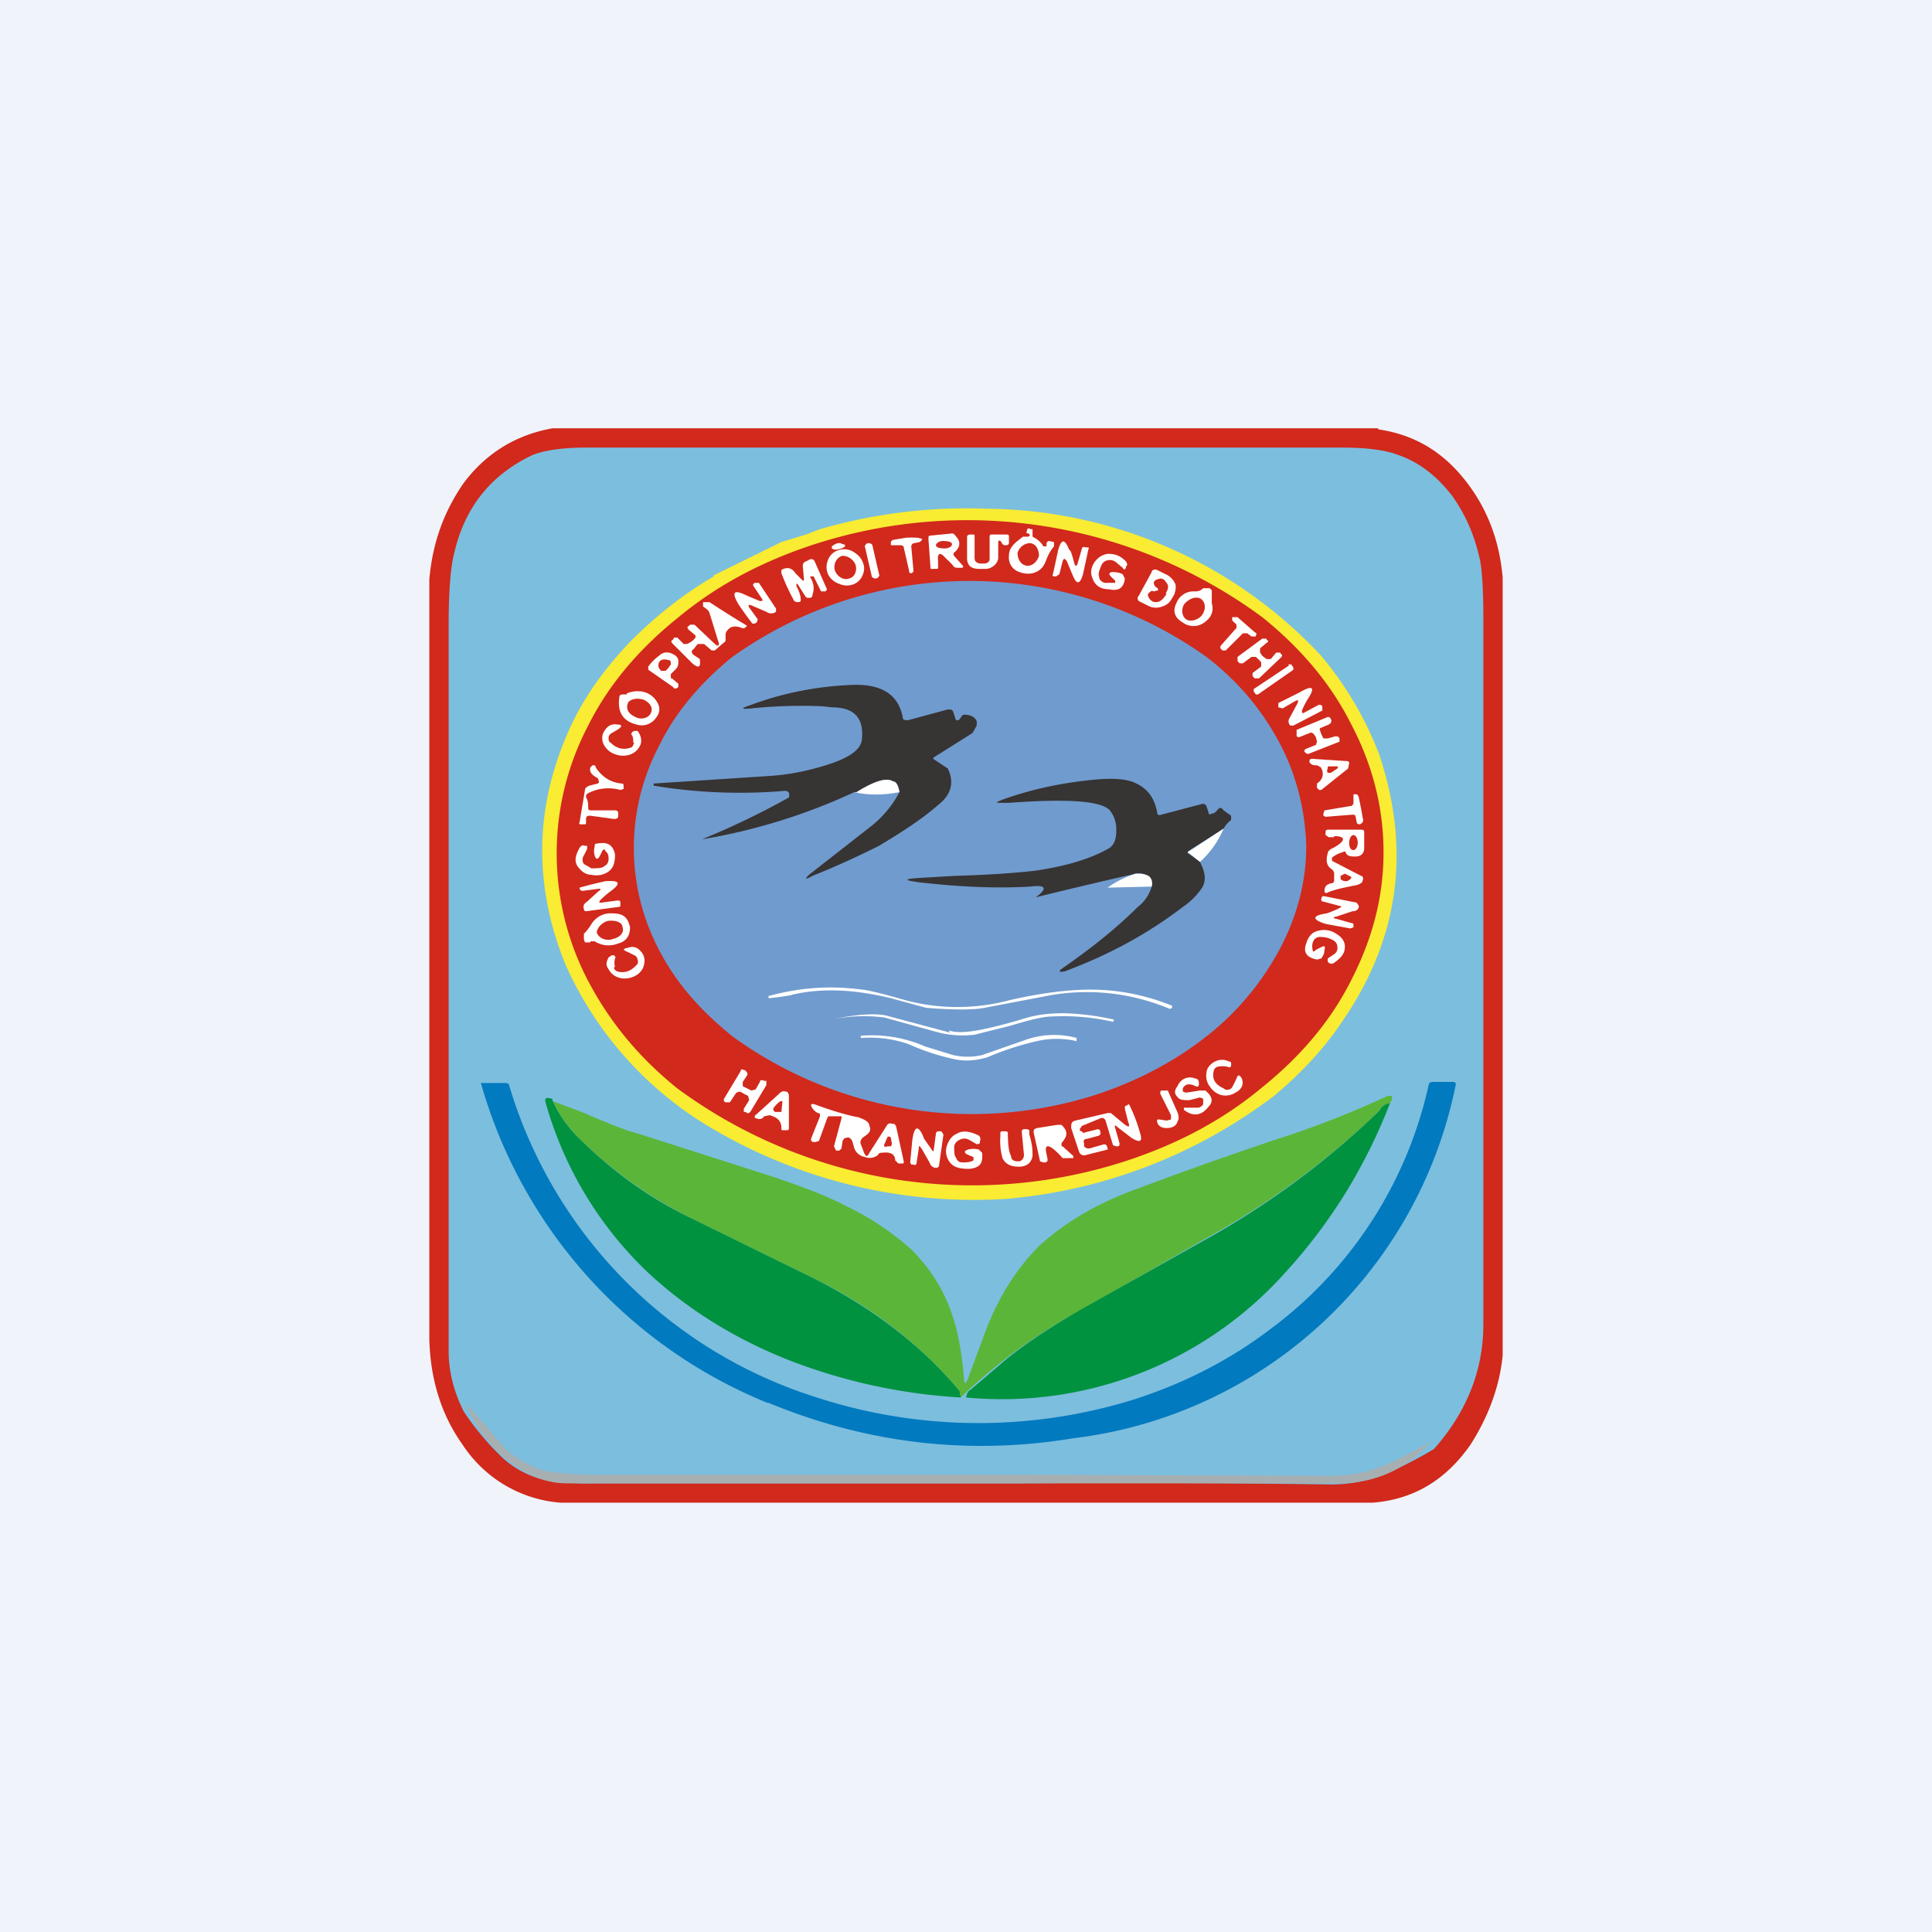<!-- by TradingView --><svg width="18" height="18" viewBox="0 0 18 18" xmlns="http://www.w3.org/2000/svg"><path fill="#F0F3FA" d="M0 0h18v18H0z"/><path d="M12.84 4c.34.05.61.21.83.5.19.25.3.54.33.88v7.25c-.03.3-.14.58-.3.83-.23.33-.53.51-.91.54H5.22a1.2 1.2 0 0 1-.91-.54c-.2-.28-.3-.61-.31-.98V5.4c.03-.35.14-.64.32-.9.21-.28.49-.45.83-.51h7.69Z" fill="#D1291C"/><path d="M13.36 13.5c-.2.12-.37.2-.5.25a1.3 1.3 0 0 1-.47.08c-.8-.01-1.75-.02-2.88-.01H5.56a2.3 2.3 0 0 1-.52-.04.88.88 0 0 1-.36-.2 2.56 2.56 0 0 1-.36-.43c-.1-.2-.14-.39-.14-.56V5.82c0-.32.02-.54.05-.66.1-.44.35-.74.73-.92.1-.04.26-.07.5-.07h7.05c.25 0 .42.03.52.07.2.07.36.2.5.38.12.17.2.35.25.56.03.11.04.32.04.61v6.55c0 .42-.15.81-.46 1.16Z" fill="#7CBEDE"/><path d="m6.65 5.36.63-.31.23-.07.13-.05a4.9 4.9 0 0 1 1.56-.19 4.31 4.31 0 0 1 3.1 1.36 3.2 3.2 0 0 1 .55.93c.3.9.18 1.72-.34 2.48-.18.27-.4.5-.64.7a4.8 4.8 0 0 1-2.5.96 4.8 4.8 0 0 1-2.84-.72 3.35 3.35 0 0 1-1.26-1.46c-.31-.76-.29-1.51.06-2.25.13-.27.31-.52.55-.77.23-.23.48-.43.77-.6Z" fill="#F9EC32"/><path d="M12.89 7.94c0 .41-.1.8-.3 1.19-.19.38-.47.71-.83 1-.36.3-.77.52-1.25.68a4.63 4.63 0 0 1-4.2-.67c-.36-.29-.63-.62-.83-1a2.56 2.56 0 0 1 0-2.38c.19-.38.47-.71.83-1 .36-.3.77-.52 1.25-.68a4.63 4.63 0 0 1 4.2.67c.36.29.64.62.83 1 .2.38.3.78.3 1.19Z" fill="#D1291C"/><path d="M9.58 4.97c-.02 0-.02-.01-.01-.03 0-.02.02-.02.03-.01h.02V5c.04.02.08.05.1.09h.03v-.02c0-.01 0-.02.02-.03l.05.01v.04a.42.42 0 0 0-.07.12c-.02.06-.05.1-.1.12-.04.02-.1.02-.15 0a.14.14 0 0 1-.1-.15c0-.06.03-.1.08-.14L9.53 5 9.58 5c.02-.01.02-.02 0-.03ZM8.9 5.14c-.02.01-.02.03-.01.04l.08.09c.01.01 0 .02-.01.02h-.03c-.02 0-.04 0-.05-.02a.7.7 0 0 0-.07-.07c-.05-.06-.08-.05-.07.03v.05c0 .02 0 .02-.02.02h-.05l-.02-.28c0-.02 0-.03.02-.03l.2-.02s.02 0 .03.02c.05.05.05.1 0 .15ZM9.3 5.07v.13a.1.1 0 0 1-.04.07.12.12 0 0 1-.09.03h-.05c-.07 0-.11-.03-.11-.1V5c0-.01.01-.02.03-.02h.02c.02 0 .02 0 .02.02v.2c0 .03.02.05.06.05h.03c.03 0 .05-.02.05-.04V5c0-.01 0-.02.02-.02h.13c.02 0 .03 0 .03.02v.06c0 .01-.01.02-.03.02-.01 0-.03 0-.04-.03-.02-.02-.03-.02-.03.01ZM8.5 5.34h-.01c-.02 0-.02-.01-.02-.02l-.05-.22c0-.01-.01-.02-.03-.02H8.3v-.02c0-.01 0-.02.02-.03l.12-.02a1 1 0 0 1 .11 0l.04.01v.01l-.02.02-.05.01c-.02 0-.03.02-.03.03l.02.22v.02H8.5Z" fill="#fff"/><path d="M8.8 5.11c.04 0 .07-.02.07-.04s-.04-.03-.08-.03-.07.02-.07.04.04.03.08.03Z" fill="#D1291C"/><path d="M7.8 5.12h-.03l-.02-.01v-.02c.04-.03.07-.04.1-.02.03 0 .03.02.01.03l-.02.01-.04.01ZM8.09 5.06c-.02 0-.04.03-.03.04l.06.26c0 .02.02.03.04.03s.04-.03.03-.04l-.06-.26c0-.02-.02-.03-.04-.03Z" fill="#fff"/><path d="M9.48 5.15c0 .06.03.11.08.12.05.01.1-.03.12-.09 0-.05-.02-.11-.08-.12-.05 0-.1.03-.12.09Z" fill="#D1291C"/><path d="M10.01 5.25c.01.03.02.03.03 0l.04-.14c0-.01.02-.02.03-.01h.02c.01 0 .02 0 .01.02l-.05.23c-.03.1-.06.1-.1 0l-.05-.12c-.02-.03-.03-.03-.04 0l-.03.12-.03.02h-.02c-.01 0-.02-.01-.01-.02l.05-.23c.03-.1.06-.1.1 0 .02.01.03.06.05.13ZM7.96 5.44a.17.17 0 0 1-.14 0 .18.18 0 0 1-.1-.08.16.16 0 0 1-.01-.13.15.15 0 0 1 .09-.1.17.17 0 0 1 .13 0c.04.02.08.05.1.09.02.04.03.08.01.13a.15.15 0 0 1-.08.09ZM10.29 5.43h.1v-.02a.77.77 0 0 1-.05-.05c-.01-.02 0-.03.03-.03a.2.2 0 0 1 .09.02l.02.04c-.01.09-.06.12-.15.1-.08 0-.13-.04-.15-.1-.02-.04-.02-.09.01-.14a.18.18 0 0 1 .13-.09c.06 0 .11.01.17.07.01.02.02.03 0 .05v.01c-.01.02-.02.02-.03 0l-.06-.05a.09.09 0 0 0-.08-.02.08.08 0 0 0-.06.05c-.02.05-.03.08-.02.1 0 .03.02.05.05.06Z" fill="#fff"/><path d="M7.78 5.32c.02.05.08.09.13.07.05-.01.08-.07.06-.13-.02-.05-.08-.09-.13-.08-.05.02-.08.08-.06.14Z" fill="#D1291C"/><path d="M7.44 5.44h-.02v.02c.02.04.04.08.04.13 0 .01 0 .02-.03.02h-.01L7.4 5.6a2 2 0 0 1-.12-.26v-.03c.05-.03.1-.02.13.03l.06.06c.02.02.02.01.02-.01l-.01-.11c0-.02 0-.04.03-.05l.02-.01c.03-.02.05-.01.06.01l.11.25c.01.01 0 .02-.01.03h-.04l-.07-.14h-.03v.01c.03.05.04.1.02.16 0 .02-.01.03-.03.03-.02 0-.03 0-.04-.02l-.07-.11ZM10.73 5.33c0-.02.03-.03.05-.02l.1.05c.03.02.05.04.07.08.01.03 0 .07-.01.1l-.03.05a.14.14 0 0 1-.08.06.16.16 0 0 1-.12 0l-.1-.05c-.01-.01-.02-.03 0-.05l.12-.22Z" fill="#fff"/><path d="M12.17 7.88c0 .33-.08.64-.24.95-.16.3-.38.58-.67.81-.3.24-.64.42-1.02.55a3.8 3.8 0 0 1-3.41-.53c-.3-.24-.53-.5-.69-.81a2.04 2.04 0 0 1 0-1.9c.15-.31.38-.58.67-.82a3.8 3.8 0 0 1 4.43-.01c.3.23.52.5.68.8.16.3.24.63.25.96Z" fill="#709BCE"/><path d="M10.87 5.53c-.03.05-.06.08-.1.08-.03 0-.04-.01-.06-.03-.02-.03-.02-.05 0-.06.01-.01.02-.02.04-.01l.04-.01c0-.01 0-.02-.02-.03a.05.05 0 0 1-.02-.04c0-.02.02-.03.06-.04.02 0 .04.01.05.03.03.03.03.06 0 .11Z" fill="#D1291C"/><path d="M7 5.64c-.03-.01-.03 0-.02.02l.08.11-.01.03-.02.01h-.02a3.5 3.5 0 0 1-.13-.18c-.07-.12-.04-.14.08-.08l.12.05c.02 0 .03 0 .02-.02l-.08-.12c-.01-.01 0-.02.01-.03h.04l.16.24v.03c-.03.02-.06.02-.09 0L7 5.64ZM11.27 5.48l.02.02v.12c.02.07 0 .13-.07.18a.17.17 0 0 1-.2 0c-.07-.04-.1-.1-.06-.18a.17.17 0 0 1 .17-.11c.04 0 .06-.01.08-.03h.06Z" fill="#fff"/><path d="M11.04 5.62c-.04.05-.03.12.01.15.05.03.12 0 .15-.04.04-.06.03-.12-.01-.15-.05-.03-.11 0-.15.04Z" fill="#D1291C"/><path d="M6.56 6H6.5l-.04.05c-.02.01-.02.03 0 .05l.06.04c.01.08-.01.09-.07.04L6.27 6c-.02-.02-.02-.03 0-.04l.01-.02h.03l.06.06h.03a.18.18 0 0 0 .08-.06v-.02l-.06-.05c-.02-.02-.02-.03 0-.04l.01-.01h.04l.18.17c.04.04.06.03.04-.02l-.08-.26a.08.08 0 0 0-.02-.03l-.04-.03v-.04h.06a10.87 10.87 0 0 0 .35.22l-.01.01a.03.03 0 0 1-.04.01c-.05-.02-.1-.02-.13.02a.06.06 0 0 0-.02.04v.04c0 .02 0 .03-.02.04l-.08.07h-.03L6.56 6ZM11.61 5.82l.08.07c.02.01.02.02.01.03v.01h-.04l-.04-.03h-.04l-.16.16h-.03l-.02-.02v-.02l.15-.17v-.03l-.04-.04v-.03h.05l.08.07ZM11.76 6.11l.04.03h.04l.05-.06h.04v.01c.02.01.02.02 0 .04l-.2.19h-.04l-.02-.02v-.03l.08-.06v-.04a.5.5 0 0 0-.05-.05h-.04l-.08.06h-.03l-.02-.02v-.04l.23-.17h.04v.01c.02.01.02.02 0 .03l-.06.05v.04l.02.03ZM6.26 6.32l.06.05v.03c-.02.02-.04.02-.05 0l-.23-.16v-.03a.44.44 0 0 1 .1-.1c.04-.04.09-.04.14-.01.02.01.04.03.04.06 0 .02 0 .05-.02.07l-.05.05v.04Z" fill="#fff"/><path d="M6.23 6.22a.28.28 0 0 1-.03.03h-.04c-.03-.03-.03-.05-.02-.08.02-.03.05-.03.09-.02.02 0 .02.02.02.04l-.02.03Z" fill="#D1291C"/><path d="m12.01 6.2-.33.22v.02l.02.03h.02l.33-.23v-.02l-.02-.03H12Z" fill="#fff"/><path d="m9.06 6.83-.35.22c-.02.01-.02.02 0 .03l.12.08c.06.12.04.24-.09.34-.16.14-.35.26-.55.38-.16.08-.37.18-.62.28-.07.04-.08.03-.02-.02l.55-.43a1 1 0 0 0 .28-.33c-.01-.06-.03-.1-.06-.1-.06-.04-.18 0-.34.1h-.02a5.53 5.53 0 0 1-1.42.44 7.5 7.5 0 0 0 .81-.39c.01-.04 0-.07-.06-.06a4.93 4.93 0 0 1-1.2-.05V7.3l1.07-.07c.17-.01.33-.04.5-.09.24-.07.36-.15.37-.25.02-.2-.07-.3-.28-.3l-.09-.01A4.6 4.6 0 0 0 7 6.6c-.1.01-.1 0-.01-.03.32-.12.65-.18.98-.19.26 0 .4.1.44.3 0 .03.02.03.05.03l.37-.1c.03 0 .04 0 .05.02l.02.06c0 .02.01.02.03.02a.1.1 0 0 0 .03-.04.04.04 0 0 1 .04-.01c.05 0 .09.03.1.06v.04l-.04.07Z" fill="#373434"/><path d="m12.07 6.53-.12.07-.04-.01v-.04l.2-.1c.12-.07.15-.05.07.07a.74.74 0 0 0-.05.1c0 .02 0 .03.02.02l.13-.07c.02-.01.03 0 .04.01v.04l-.27.14h-.03c-.02-.03-.02-.05 0-.08l.07-.13c.01-.03 0-.03-.02-.02ZM5.84 6.46c.1-.04.2-.02.26.05.05.06.06.12.01.18a.16.16 0 0 1-.18.06c-.12-.03-.18-.11-.16-.25 0-.02.01-.03.03-.03h.04Z" fill="#fff"/><path d="M5.92 6.68c.05.03.12.01.14-.03.03-.05 0-.1-.06-.13-.06-.02-.13-.01-.15.03-.02.05 0 .1.07.13Z" fill="#D1291C"/><path d="M12.26 6.87a.15.15 0 0 0-.02-.03c-.01-.01-.02-.02-.04-.01l-.1.04-.02-.01V6.8l.29-.12c.01 0 .02 0 .03.02.01.02 0 .04-.02.05l-.07.03c-.01 0-.02.01-.01.03l.01.03.02.04h.04l.07-.02c.02 0 .03 0 .04.02v.03l-.28.11c-.02.01-.03 0-.04-.01L12.15 7l.01-.02.1-.04.01-.03-.01-.04ZM5.9 6.92c0-.03 0-.06-.02-.08l.01-.02.02-.01h.03c.03.04.04.08.03.12a.16.16 0 0 1-.1.1.2.2 0 0 1-.13 0 .18.18 0 0 1-.1-.07.13.13 0 0 1-.02-.13c.03-.06.07-.09.13-.08.05 0 .05.02 0 .05l-.05.03a.05.05 0 0 0-.03.05c0 .01 0 .03.02.04.06.06.13.07.2.04l.02-.04ZM12.3 7.15a.05.05 0 0 0-.04-.02c-.03 0-.05-.01-.06-.03 0-.02 0-.03.03-.03l.3.02c.02 0 .04 0 .04.02l-.01.05-.25.2h-.02l-.02-.02V7.3c.06-.04.07-.1.03-.16ZM5.56 7.3c.02 0 .02-.01.02-.02l-.01-.03c-.06-.03-.08-.06-.07-.1l.02-.02c.02 0 .03 0 .03.02.06.09.14.14.24.15.02 0 .02.01.02.03v.02l-.03.01a.41.41 0 0 0-.3.03c-.02.01-.02.02-.02.04.02.03.02.06.02.09 0 .02 0 .03.03.03h.22c.02 0 .03.01.03.03v.02c0 .02-.01.03-.04.03L5.5 7.6c-.02 0-.04 0-.04.03v.03c0 .02 0 .02-.02.02h-.02c-.02 0-.03 0-.02-.02l.05-.3c0-.02.02-.03.04-.04l.08-.02Z" fill="#fff"/><path d="M12.42 7.14h.02c.03 0 .03 0 .02.02l-.06.04h-.03a.04.04 0 0 1 0-.04c0-.02 0-.02.02-.02h.03Z" fill="#D1291C"/><path d="M8.38 7.38c-.15.03-.3.03-.42 0h.02c.16-.1.28-.14.34-.1.03 0 .05.04.06.1Z" fill="#fff"/><path d="m11.4 7.72-.33.21v.02l.11.08c.05.1.06.17.02.24a.67.67 0 0 1-.18.18c-.34.26-.7.45-1.1.6-.06.01-.06 0-.02-.03.26-.18.5-.37.7-.57a.37.37 0 0 0 .13-.19c.01-.04 0-.08-.04-.1-.03-.02-.07-.03-.11-.02a50.76 50.76 0 0 0-.93.22c.11-.08.1-.12-.05-.1-.34.02-.69 0-1.04-.04-.14-.02-.14-.03 0-.04l.34-.02c.35-.01.6-.03.76-.05.26-.04.48-.1.66-.2.06-.03.08-.09.08-.17a.28.28 0 0 0-.06-.19c-.08-.09-.4-.11-.94-.07h-.06c-.07 0-.07 0 0-.03.25-.09.52-.15.8-.18.17-.02.3-.02.4.01.14.05.21.14.24.28 0 .03.01.04.04.03l.38-.1c.02 0 .03 0 .04.02l.02.06c0 .02.01.02.03.01.02 0 .03-.01.05-.03.02-.03.04-.03.06 0l.07.05v.04a.25.25 0 0 0-.07.08Z" fill="#373434"/><path d="m12.33 7.58.01-.03.24-.04c.02 0 .03-.02.03-.03V7.4h.02c.01 0 .02 0 .03.03l.02.1.02.11c0 .02-.01.03-.03.04-.02 0-.03-.01-.03-.02l-.01-.05c0-.02-.02-.02-.03-.02l-.25.02-.02-.01v-.02ZM11.4 7.72a.87.87 0 0 1-.22.31l-.1-.08c-.02 0-.02-.01 0-.02l.32-.21ZM12.43 7.8h-.05l-.03-.02v-.02c0-.02 0-.03.03-.03h.3c.02 0 .03 0 .03.03v.14c0 .05-.03.08-.08.08-.04 0-.07 0-.09-.03 0-.02-.02-.02-.03-.01a.27.27 0 0 0-.1.05v.03l.27.14c.01 0 .02.01.02.03l-.01.03a.13.13 0 0 1-.07.03c-.1.02-.2.04-.26.07-.01 0-.02 0-.02-.02 0-.04.02-.06.06-.07.02 0 .03-.01.03-.03v-.05c0-.02 0-.03-.02-.05-.05-.03-.06-.08-.04-.15 0-.02.02-.03.03-.04a.44.44 0 0 0 .07-.04c.07-.05.05-.08-.04-.08Z" fill="#fff"/><path d="M12.57 7.85c0 .04.01.07.04.07.02 0 .04-.03.04-.07 0-.04-.02-.07-.04-.07s-.04.03-.04.07Z" fill="#D1291C"/><path d="M5.67 8.01c0-.03 0-.06-.03-.08 0-.02-.02-.02-.03 0a.7.7 0 0 1-.03.06c-.02.02-.03.01-.04-.02a.16.16 0 0 1 0-.08c0-.02 0-.03.02-.03.1-.02.15.01.17.1 0 .07-.01.12-.06.16a.2.2 0 0 1-.16.03c-.06 0-.1-.04-.13-.08-.03-.05-.02-.1.02-.17.01-.02.03-.03.05-.02h.02v.03l-.03.06a.07.07 0 0 0 0 .08l.07.04c.05 0 .1 0 .12-.02a.07.07 0 0 0 .04-.06ZM10.73 8.26l-.41.01c.08-.06.17-.1.26-.13.05 0 .08 0 .12.02.03.02.04.06.03.1Z" fill="#fff"/><path d="m12.53 8.14.06.03c0 .02-.02.03-.04.04-.02 0-.04 0-.06-.02v-.03l.04-.02Z" fill="#D1291C"/><path d="M5.58 8.3c.02-.01.02-.02 0-.02l-.15.02c-.01 0-.02 0-.03-.02v-.01a4 4 0 0 1 .24-.06c.14-.01.15.02.04.1a.8.8 0 0 0-.09.08c-.01.02-.01.02.01.02l.15-.02c.02 0 .03 0 .03.02v.02c0 .01 0 .02-.02.02l-.3.04s-.02 0-.02-.02c-.01-.03 0-.05.03-.07l.11-.1ZM12.45 8.54c-.03 0-.03.02 0 .02l.14.04c.02 0 .02.01.02.02v.02l-.03.01-.22-.04c-.14-.04-.14-.08 0-.1a.9.9 0 0 0 .12-.05c.02-.01.02-.02 0-.02l-.15-.04c-.02 0-.02-.01-.02-.03l.01-.02h.02l.3.06.02.03c0 .03-.02.05-.06.05l-.15.05ZM5.5 8.78h-.05l-.01-.03V8.7a.48.48 0 0 0 .07-.09.21.21 0 0 1 .2-.1c.1 0 .14.04.16.13 0 .07-.03.13-.11.15a.24.24 0 0 1-.22-.02H5.5Z" fill="#fff"/><path d="M5.7 8.75c.07-.01.12-.06.1-.11 0-.05-.07-.07-.14-.06-.06.02-.1.07-.1.11.02.05.08.08.15.06Z" fill="#D1291C"/><path d="M12.24 8.76a.12.12 0 0 0-.01.09c0 .02.01.02.03 0a.74.74 0 0 1 .06-.03c.02-.01.03 0 .02.03 0 .03-.01.05-.03.08l-.04.01c-.1-.02-.13-.07-.1-.15.02-.07.06-.11.12-.12a.2.2 0 0 1 .16.03c.05.03.08.07.08.12 0 .06-.03.1-.1.15a.04.04 0 0 1-.05 0l-.01-.01v-.03l.06-.04a.07.07 0 0 0 .03-.07.07.07 0 0 0-.04-.06.22.22 0 0 0-.11-.03.07.07 0 0 0-.07.03ZM5.72 9.01c0 .02.01.03.03.04.07.02.13 0 .19-.07a.05.05 0 0 0 0-.04.05.05 0 0 0-.03-.04l-.06-.03c-.05-.02-.05-.03 0-.04.06-.02.1 0 .14.06.02.04.02.08 0 .13a.17.17 0 0 1-.09.08.2.2 0 0 1-.13.01.16.16 0 0 1-.1-.08c-.03-.04-.02-.07 0-.11l.03-.02h.02c.01.01.02.02.01.03a.15.15 0 0 0 0 .08ZM7.38 9.27a2.4 2.4 0 0 1-.22.03v-.02c.29-.08.58-.1.87-.06.03 0 .17.03.41.1a1.88 1.88 0 0 0 .96 0c.3-.07.56-.1.76-.1.26 0 .51.05.76.15v.02l-.02.01c-.36-.15-.73-.19-1.1-.13l-.63.12c-.1.02-.28.02-.54 0L8.3 9.3c-.33-.08-.64-.1-.93-.03ZM8.84 9.6c.11.04.31 0 .6-.08l.1-.03c.13-.04.25-.05.37-.05a2.36 2.36 0 0 1 .47.06l-.01.02a2.07 2.07 0 0 0-.56-.05c-.1 0-.24.04-.41.09l-.32.08a.92.92 0 0 1-.37-.03l-.47-.13a1.48 1.48 0 0 0-.5.02V9.5c.23-.05.4-.06.51-.04l.6.16Z" fill="#fff"/><path d="m9.15 9.83.4-.14a.8.8 0 0 1 .48-.02v.03a.82.82 0 0 0-.37 0 2.73 2.73 0 0 0-.46.15c-.1.03-.2.04-.3.02a2.13 2.13 0 0 1-.43-.14c-.14-.05-.29-.07-.44-.06h-.01v-.02a1.24 1.24 0 0 1 .6.1l.26.08c.09.02.18.02.27 0ZM11.31 9.97c-.02.07 0 .13.09.17.01.01.03.02.05.01.02 0 .03-.02.04-.04l.03-.06c.01-.04.03-.04.05 0 .02.05 0 .1-.06.13a.17.17 0 0 1-.14.02.19.19 0 0 1-.1-.08.16.16 0 0 1-.03-.12c0-.05.04-.09.08-.11a.14.14 0 0 1 .13 0c.01 0 .02 0 .02.02v.02c0 .01-.02.02-.03.01a.2.2 0 0 0-.1 0 .05.05 0 0 0-.03.03ZM6.96 10.14l.04.02.04-.01.04-.07c0-.02.02-.02.04-.01h.02v.04l-.15.25c-.01.01-.03.02-.04 0h-.02v-.03l.05-.08-.01-.04-.04-.02a.21.21 0 0 0-.04-.02l-.03.01-.06.09h-.04c-.02-.01-.02-.02-.01-.04l.15-.25c0-.02.02-.02.03-.01h.01c.02.02.03.03.02.05l-.04.06v.04l.04.02ZM11.02 10.14v.03l.03.01.13-.02h.05c.06.05.08.1.03.15-.06.08-.14.1-.23.03v-.02h.14c.02-.01.04-.02.04-.04v-.04c-.01-.01-.03-.02-.05-.01l-.08.02c-.05 0-.09 0-.11-.03-.03-.03-.03-.06 0-.1.03-.07.1-.1.17-.07.02 0 .03.02.03.04v.01c0 .02-.01.03-.03.02-.06-.03-.1-.02-.12.02Z" fill="#fff"/><path d="M7.15 13.07a4.56 4.56 0 0 1-2.67-2.98h.24l.02.01a4.35 4.35 0 0 0 2.87 2.92 4.88 4.88 0 0 0 2.95.02c.47-.15.9-.37 1.28-.66a3.87 3.87 0 0 0 1.47-2.27c0-.02.02-.03.04-.03h.18c.03 0 .04.01.03.04A4.14 4.14 0 0 1 10 13.4c-.97.16-1.92.05-2.84-.33Z" fill="#027ABF"/><path d="m10.87 10.44.04-.01v-.04l-.1-.2c0-.02 0-.03.02-.03h.05l.08.18c.02.04.03.08.01.11-.01.04-.05.06-.1.06s-.08-.02-.09-.06c0-.02 0-.02.02-.02l.07.01ZM7.12 10.4c-.02.03-.05.03-.07.02-.02 0-.03-.02 0-.04l.22-.2a.05.05 0 0 1 .05-.01c.02 0 .03.02.03.04v.3c0 .02-.01.02-.02.02H7.3c-.02 0-.02 0-.02-.02 0-.07-.04-.1-.11-.12l-.05.01Z" fill="#fff"/><path d="M12.95 10.28c-.04 0-.08.03-.1.07a7.72 7.72 0 0 1-1.62 1.19l-1.13.65a5.06 5.06 0 0 0-1.15.83l-.01-.06a4.06 4.06 0 0 0-1.36-1.05l-1.12-.55a4.12 4.12 0 0 1-1.03-.72 1.26 1.26 0 0 1-.28-.38l.27.1c.23.1.4.17.52.2l1.25.4c.3.1.53.19.7.28.23.11.43.25.6.4.16.16.28.34.36.55.07.18.11.4.13.64 0 .07.02.07.04.01l.13-.35c.12-.35.3-.65.53-.88.24-.22.54-.4.93-.54.4-.15.9-.33 1.48-.52a9.05 9.05 0 0 0 .84-.34h.04c0 .02 0 .04-.02.07Z" fill="#5BB538"/><path d="M5.15 10.26c.06.13.15.26.28.38.31.3.65.54 1.03.72l1.12.55c.54.27 1 .62 1.36 1.05l.01.06a5.25 5.25 0 0 1-1.58-.34c-.54-.21-.99-.5-1.35-.84a3.48 3.48 0 0 1-.94-1.58c0-.02 0-.03.02-.03.04 0 .05.01.05.03Z" fill="#019240"/><path d="M7.27 10.26h.02l-.01.1h-.06c-.02-.02-.02-.03-.01-.04a.24.24 0 0 1 .06-.06Z" fill="#D1291C"/><path d="M12.95 10.28c-.23.59-.55 1.11-.97 1.57A3.54 3.54 0 0 1 9 13.02c.01-.04.02-.06.04-.07l.27-.23c.17-.15.43-.33.78-.53l1.14-.64a7.72 7.72 0 0 0 1.62-1.2c.02-.04.06-.07.1-.07Z" fill="#019240"/><path d="M7.84 10.42v-.02h-.12l-.01.01-.08.22-.03.01h-.02c-.02 0-.03-.02-.02-.04l.08-.2c0-.02 0-.03-.02-.03a.16.16 0 0 1-.04-.03c-.04-.05-.03-.07.04-.04.14.05.27.09.38.11.05.02.1.04.1.08.02.04 0 .07-.05.1-.03.02-.04.05-.03.07l.03.08c.02.04.03.04.05 0l.16-.25c.01-.02.03-.03.05-.02.02 0 .03 0 .04.03l.07.32c0 .02 0 .02-.02.02h-.03l-.03-.03c0-.06-.05-.08-.12-.07-.02 0-.03 0-.04.02a.12.12 0 0 1-.12.02.13.13 0 0 1-.1-.08l-.02-.07c-.01-.02-.03-.04-.05-.03-.02 0-.03.01-.04.03l-.01.07-.02.02h-.03l-.02-.04.07-.26ZM10.51 10.45l-.03-.12c0-.02 0-.03.02-.03l.01-.01h.01c.05.1.08.19.1.26.03.09 0 .1-.08.05l-.13-.1c-.02-.02-.03-.02-.02.01l.04.14c0 .02 0 .03-.02.03h-.01l-.03-.01-.07-.23c-.01-.02-.02-.03-.05-.02l-.17.07-.02.03c0 .01 0 .02.02.02 0 .01.02.02.03.01l.12-.03.02.01v.02c.01.01 0 .02-.01.03l-.11.03c-.03 0-.04.02-.03.04v.03c.02.02.03.02.05.02l.14-.04.02.01.01.03v.01l-.2.05c-.03.01-.06 0-.07-.04l-.07-.21c0-.04 0-.06.04-.07l.3-.07h.03l.12.1c.05.04.06.03.04-.02ZM9.9 10.68l.1.09v.02H9.9a.71.71 0 0 0-.08-.08c-.06-.05-.09-.04-.07.04l.01.05c0 .02 0 .02-.02.03h-.02l-.03-.01-.06-.27c0-.02 0-.03.03-.04l.19-.03h.04c.06.06.06.1 0 .17v.03ZM8.58 10.7c-.01-.03-.02-.03-.02 0l-.02.13c0 .02-.01.03-.03.02h-.02l-.01-.02.02-.21c.02-.14.06-.14.11-.01l.07.1c.01.02.02.02.02 0l.02-.15c0-.01.01-.02.03-.02h.02l.02.03-.04.28c0 .02-.01.03-.03.03-.03 0-.05-.02-.06-.05l-.08-.14ZM9.5 10.87c-.08 0-.13-.02-.16-.08a.59.59 0 0 1-.02-.2v-.03c0-.01 0-.02.02-.02h.01c.03 0 .04 0 .04.02 0 .1.01.18.03.21 0 .04.03.05.07.05.03 0 .05-.03.05-.06l-.02-.21c0-.02 0-.03.03-.03h.02l.02.01v.04c.03.1.03.15.03.2-.01.06-.05.1-.13.1ZM8.97 10.83c.03 0 .07 0 .1-.02v-.03a.8.8 0 0 1-.07-.03c-.02-.02-.01-.03.02-.04a.2.2 0 0 1 .1 0l.03.03c.01.1-.02.14-.12.15-.08 0-.14-.01-.18-.06a.17.17 0 0 1-.03-.15c.02-.06.05-.1.1-.12.05-.03.12-.02.2.02.01.01.02.03.01.05v.01c0 .02-.02.02-.03.02l-.07-.04a.09.09 0 0 0-.09 0 .08.08 0 0 0-.05.06c0 .05 0 .09.02.11.01.03.03.04.06.04Z" fill="#fff"/><path d="m8.3 10.6.01.06-.01.02h-.03c-.03.01-.04 0-.03-.02l.03-.07h.02l.01.01Z" fill="#D1291C"/><path d="M13.34 13.42c-.23.27-.53.4-.87.4h-7.2a.77.77 0 0 1-.4-.12 1.24 1.24 0 0 1-.53-.63l.12.14.25.29c.11.1.23.16.35.2.1.02.27.04.52.04h3.93l2.86.01c.17 0 .33-.02.48-.08.12-.04.29-.13.5-.25Z" fill="#A6AFB2"/></svg>